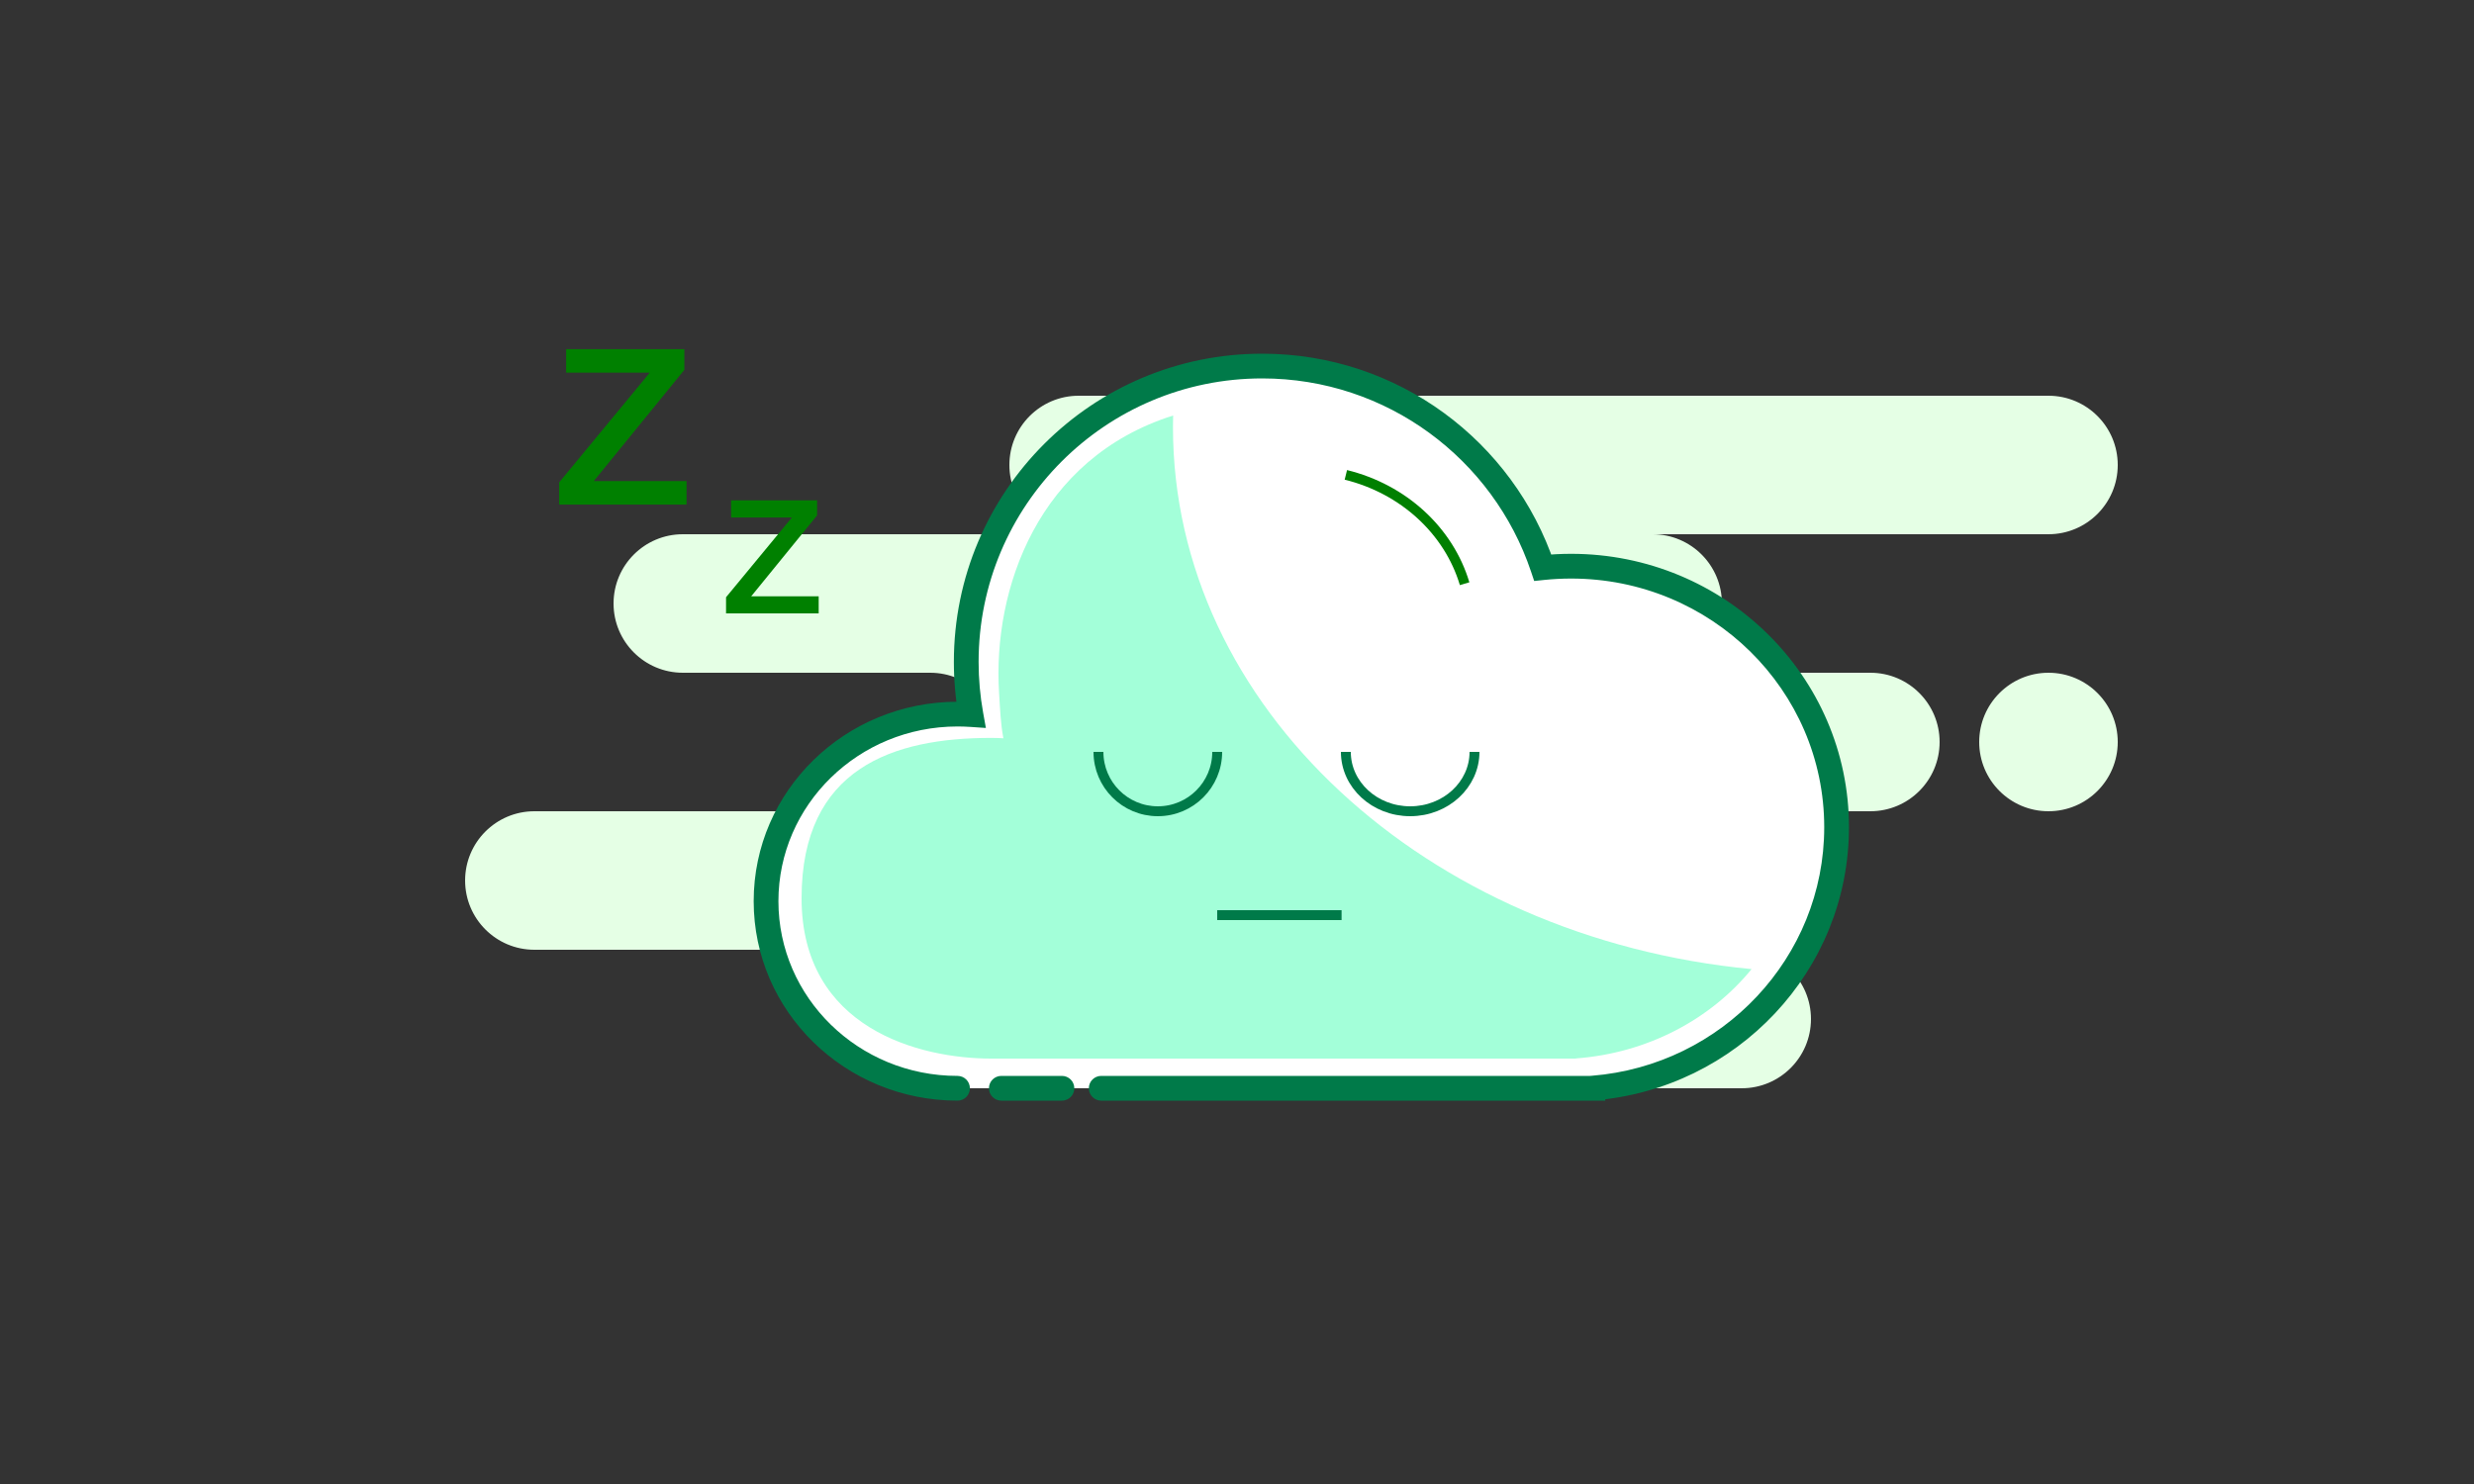<svg width="250" height="150" viewBox="0 25 250 150" fill="none" xmlns="http://www.w3.org/2000/svg">
    <rect x="0" y="25" width="250" height="150" fill="#333333" stroke="none"/>
    <path fillRule="evenodd" clipRule="evenodd" d="M207 65C210.866 65 214 68.134 214 72C214 75.866 210.866 79 207 79H167C170.866 79 174 82.134 174 86C174 89.866 170.866 93 167 93H189C192.866 93 196 96.134 196 100C196 103.866 192.866 107 189 107H178.826C173.952 107 170 110.134 170 114C170 116.577 172 118.911 176 121C179.866 121 183 124.134 183 128C183 131.866 179.866 135 176 135H93C89.134 135 86 131.866 86 128C86 124.134 89.134 121 93 121H54C50.134 121 47 117.866 47 114C47 110.134 50.134 107 54 107H94C97.866 107 101 103.866 101 100C101 96.134 97.866 93 94 93H69C65.134 93 62 89.866 62 86C62 82.134 65.134 79 69 79H109C105.134 79 102 75.866 102 72C102 68.134 105.134 65 109 65H207ZM207 93C210.866 93 214 96.134 214 100C214 103.866 210.866 107 207 107C203.134 107 200 103.866 200 100C200 96.134 203.134 93 207 93Z" fill="#E5FFE5" />
    <path fillRule="evenodd" clipRule="evenodd" d="M96.759 135C86.073 135 77.41 126.534 77.41 116.09C77.41 105.647 86.073 97.181 96.759 97.181C97.213 97.181 97.664 97.196 98.111 97.226C97.801 95.499 97.639 93.72 97.639 91.904C97.639 75.388 111.027 62 127.542 62C140.727 62 151.919 70.533 155.897 82.378C156.839 82.279 157.796 82.229 158.765 82.229C173.58 82.229 185.59 94.042 185.59 108.614C185.59 122.459 174.751 133.881 160.964 134.981V135H111.278M107.31 135H101.184H107.31Z" fill="white" />
    <path d="M96.759 136.25C97.449 136.25 98.009 135.69 98.009 135C98.009 134.31 97.449 133.75 96.759 133.75V136.25ZM98.111 97.226L98.027 98.473L99.624 98.581L99.341 97.005L98.111 97.226ZM155.897 82.378L154.712 82.776L155.031 83.725L156.027 83.621L155.897 82.378ZM160.964 134.981L160.864 133.735L159.714 133.827V134.981H160.964ZM160.964 135V136.25H162.214V135H160.964ZM111.278 133.75C110.588 133.75 110.028 134.31 110.028 135C110.028 135.69 110.588 136.25 111.278 136.25V133.75ZM107.31 136.25C108 136.25 108.56 135.691 108.56 135C108.56 134.31 108 133.75 107.31 133.75V136.25ZM101.184 133.75C100.494 133.75 99.934 134.31 99.934 135C99.934 135.691 100.494 136.25 101.184 136.25V133.75ZM96.759 133.75C86.736 133.75 78.66 125.817 78.66 116.09H76.16C76.16 127.251 85.41 136.25 96.759 136.25V133.75ZM78.66 116.09C78.66 106.364 86.736 98.431 96.759 98.431V95.931C85.41 95.931 76.16 104.93 76.16 116.09H78.66ZM96.759 98.431C97.185 98.431 97.608 98.445 98.027 98.473L98.195 95.979C97.72 95.947 97.242 95.931 96.759 95.931V98.431ZM99.341 97.005C99.044 95.35 98.889 93.646 98.889 91.904H96.389C96.389 93.795 96.557 95.647 96.881 97.447L99.341 97.005ZM98.889 91.904C98.889 76.079 111.717 63.25 127.542 63.25V60.75C110.337 60.75 96.389 74.698 96.389 91.904H98.889ZM127.542 63.25C140.174 63.25 150.9 71.425 154.712 82.776L157.082 81.98C152.938 69.641 141.28 60.75 127.542 60.75V63.25ZM156.027 83.621C156.926 83.527 157.84 83.479 158.765 83.479V80.979C157.753 80.979 156.752 81.032 155.767 81.135L156.027 83.621ZM158.765 83.479C172.91 83.479 184.34 94.752 184.34 108.614H186.84C186.84 93.332 174.251 80.979 158.765 80.979V83.479ZM184.34 108.614C184.34 121.788 174.02 132.685 160.864 133.735L161.063 136.227C175.481 135.076 186.84 123.129 186.84 108.614H184.34ZM159.714 134.981V135H162.214V134.981H159.714ZM160.964 133.75H111.278V136.25H160.964V133.75ZM107.31 133.75H101.184V136.25H107.31V133.75Z" fill="#007A49" />
    <path fillRule="evenodd" clipRule="evenodd" d="M118.53 68.179C118.53 96.483 144.089 119.806 177 122.955C172.876 128.013 166.507 131.444 159.251 131.984V132H100.15C92.979 132 81 128.987 81 115.792C81 102.598 90.313 99.585 100.15 99.585C100.568 99.585 100.983 99.598 101.394 99.624C101.109 98.143 101.058 96.618 100.959 95.062C100.291 84.554 104.888 71.31 118.546 67C118.535 67.393 118.53 67.786 118.53 68.179Z" fill="#A3FFD9" />
    <path d="M136 73C141.811 74.425 146.4 78.638 148 84" stroke="#008000" strokeWidth="2.5" strokeLinecap="round" />
    <path d="M111 101C111 104.314 113.686 107 117 107C120.314 107 123 104.314 123 101" stroke="#007A49" strokeWidth="2.5" strokeLinecap="round" />
    <path d="M136 101C136 104.314 138.91 107 142.5 107C146.09 107 149 104.314 149 101" stroke="#007A49" strokeWidth="2.5" strokeLinecap="round" />
    <path d="M123 117.5H135.567" stroke="#007A49" strokeWidth="2.5" strokeLinecap="round" />
    <path fillRule="evenodd" clipRule="evenodd" d="M69.156 60.293H57.21V62.669H65.658L56.506 73.757V76.001H69.376V73.625H60.004L69.156 62.383V60.293ZM82.568 75.576H73.88V77.304H80.024L73.368 85.368V87H82.728V85.272H75.912L82.568 77.096V75.576Z" fill="#008000" />
</svg> 